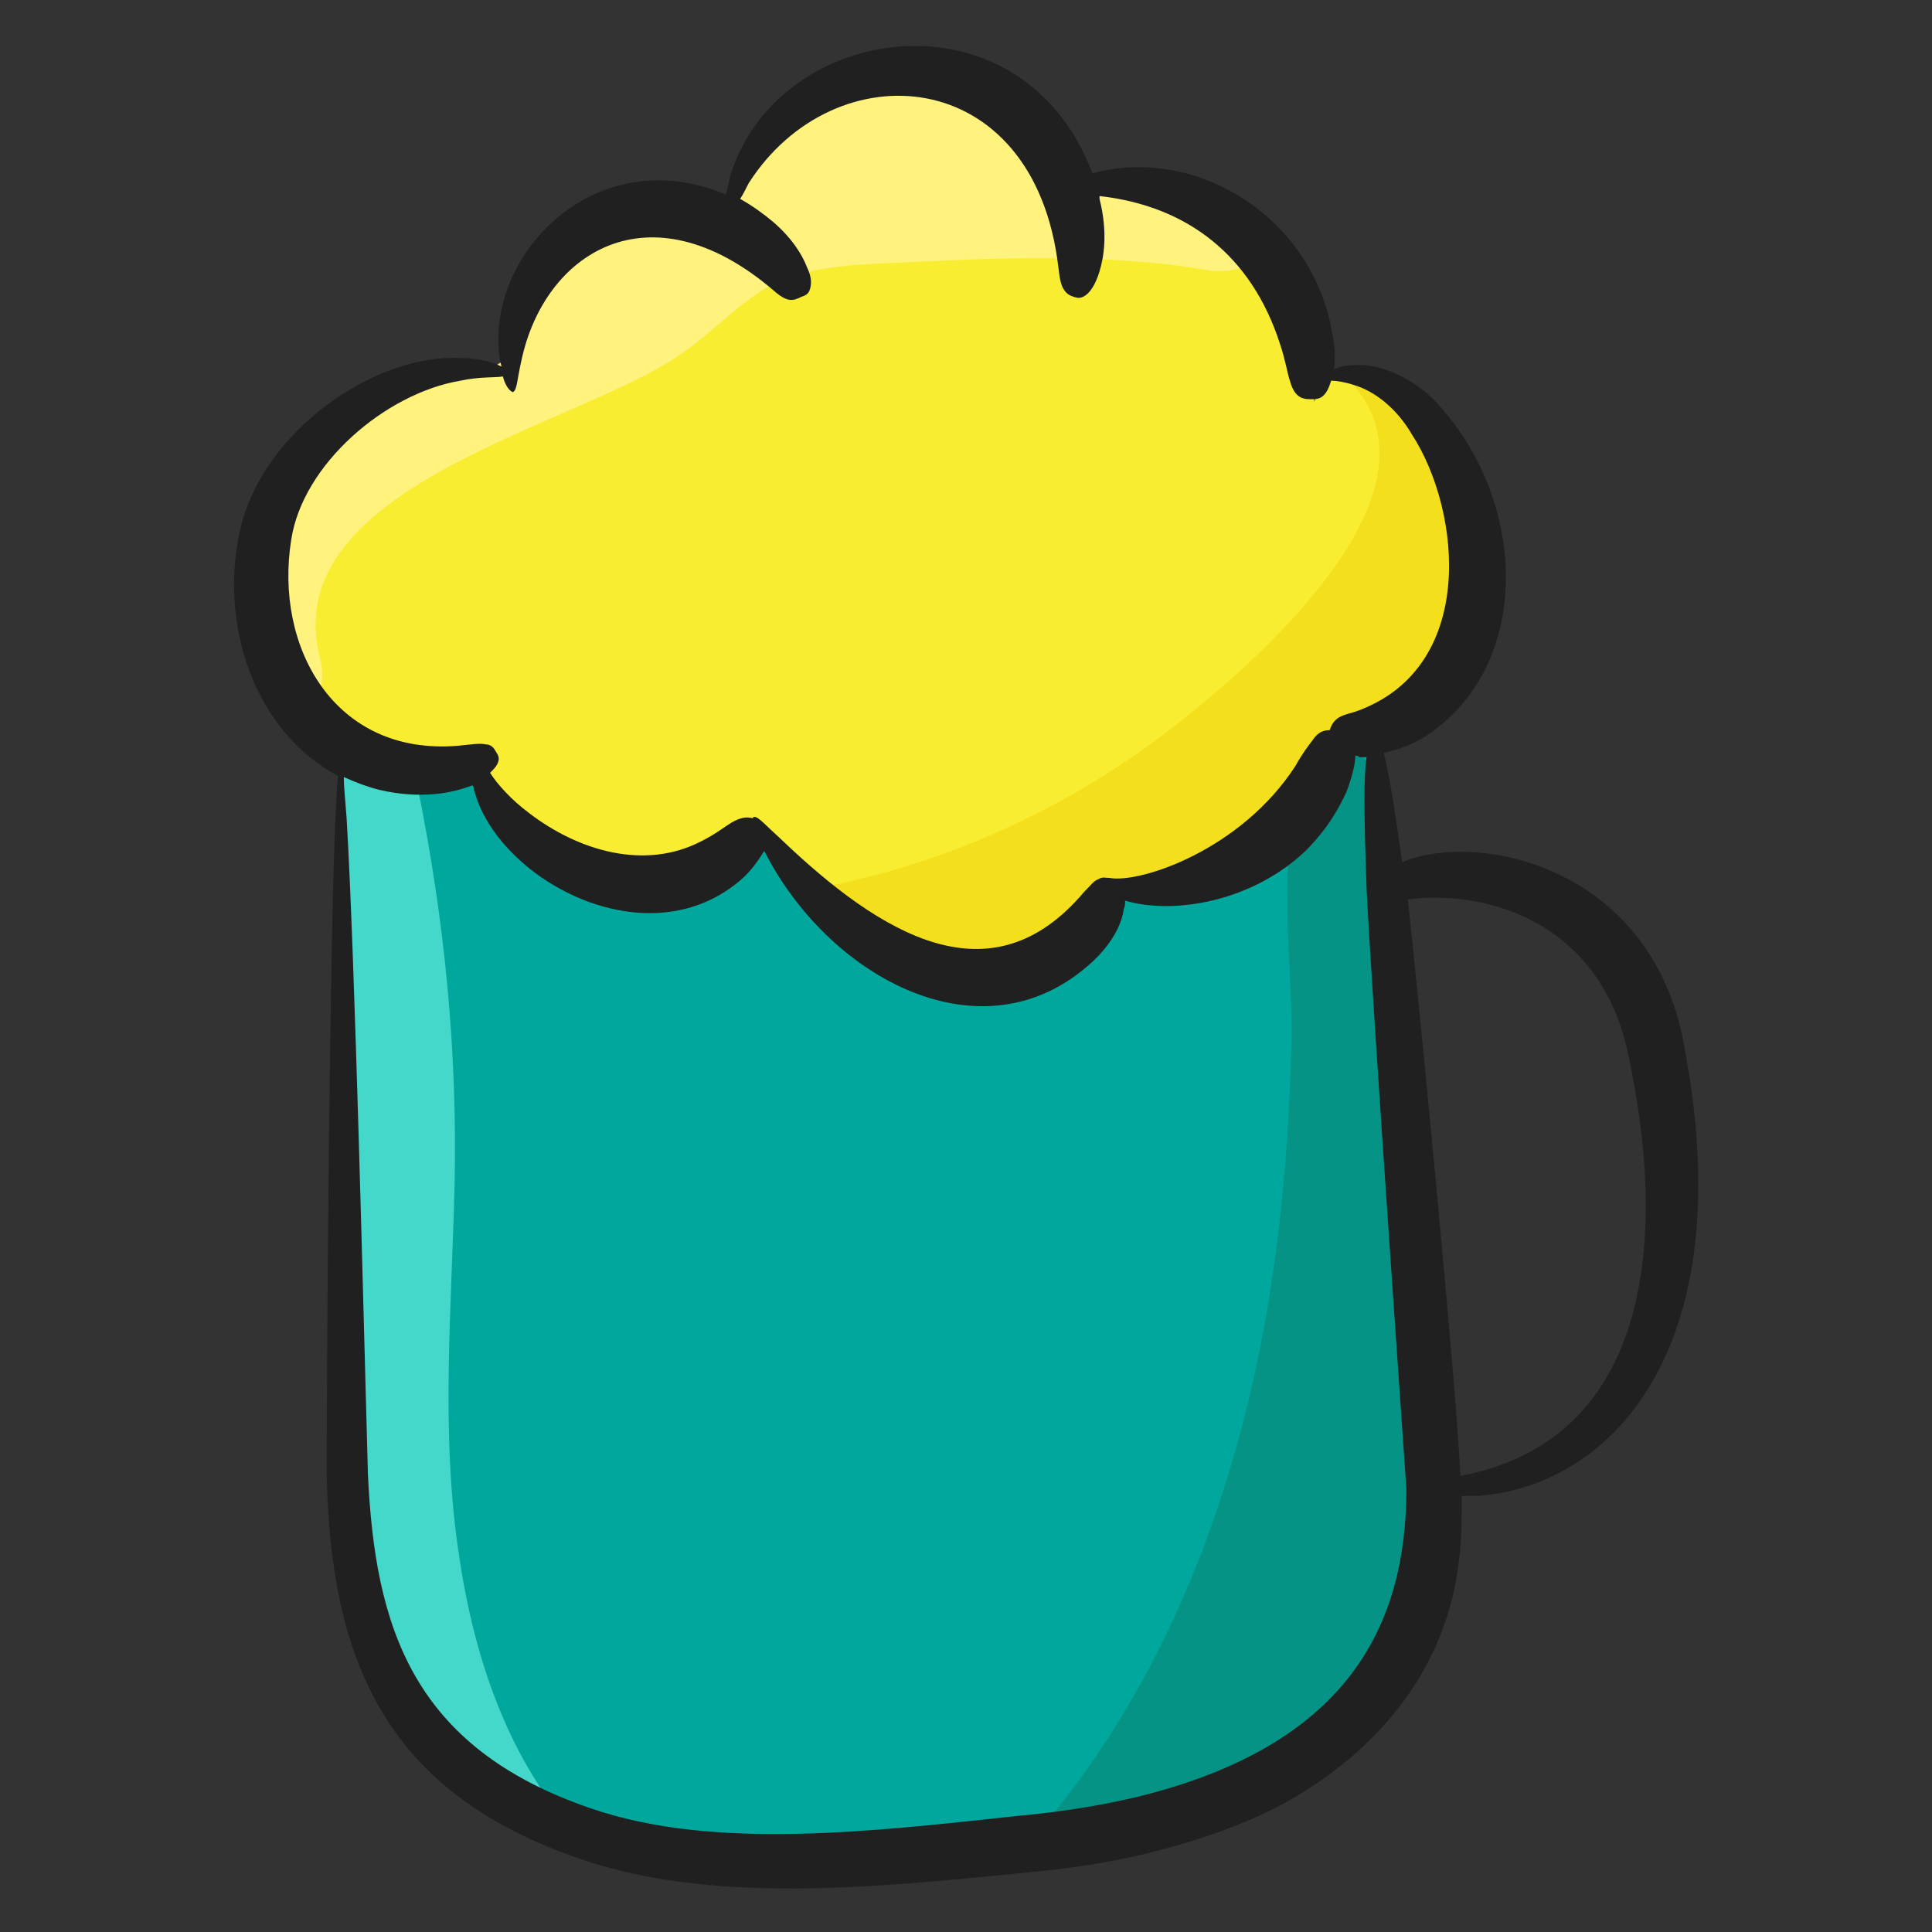 <svg id="Layer_1" enable-background="new 0 0 136 136" height="512" viewBox="0 0 136 136" width="512" xmlns="http://www.w3.org/2000/svg"><rect x="0" y="0" width="136" height="136" fill="#333333" stroke="none"/><g><g><path d="m101 106.3c0 2.8-.3 5.6-1.2 8.2-1 3-2.9 5.5-5.2 7.6-2.5 2.3-5.4 4-8.6 5.3-4.6 1.8-9.6 2.6-14.5 3.1-1.5.2-3 .3-4.5.4-7.2.6-14.5 1.3-21.6-.1-1.6-.3-3.3-.8-4.9-1.4-5.3-1.9-10-5.3-12.7-10.2-3.1-5.5-3.2-12.2-3.3-18.5-.1-15.5-.3-30.9-.4-46.4l4.8-.1 67.9-1.5c0 .6.1 1.1.1 1.7 1 11.2 2 22.4 2.8 33.7.2 3.1.5 6.3.7 9.4.1 1.1.2 2.2.2 3.3.3 1.9.4 3.7.4 5.5z" fill="#00a79d"/></g><g><path d="m104.1 41.1v.9c-.4 4.3-3.3 8.4-7.1 9.5-.9.2-1.9.3-2.8.2-.3 1.5-.9 3-1.8 4.4-1.6 2.4-4 4.6-7.4 5.7-2 .7-4.2 1-6.8.9l.1-.8c-.9 5.4-7.8 8.2-13 6.4-2.8-1-5.8-3.3-8.1-5.6-1.8-1.8-3.2-3.6-3.7-4.7-6.3 9-17.8 2-19.4-3.3-3.9 2.1-9.2.9-12.3-2.3-.3-.3-.6-.6-.8-.9-7.2-8.7-.7-21.9 9.7-24.5 1.5-.4 4.1-.4 5.2-1.6.8-.9.6-2.1.9-3.1.3-.9.7-1.8 1.3-2.7 1.3-2 3.3-3.6 5.5-4.3.4-.1.9-.3 1.3-.3 2.5-.4 5.2.1 7.5 1.4l-.8-.9c.4-2.2 1.4-4.1 2.8-5.8.3-.4.6-.7.9-1 3-2.9 7.4-4.3 11.5-3.4s7.3 4.2 8.8 8c4.2-.9 8.8.2 12.1 2.9.6.5 1.2 1.1 1.7 1.8 2.3 2.9 3.5 6.6 3.1 10.3l.6-1.5c.7-.2 1.4-.3 2-.3 5.4 0 9.1 8.2 9 14.6z" fill="#f9ed32"/></g><g><path d="m89.1 17.9c-1.1.9-2.5 1.4-4.2 1.1-2.9-.5-5.8-.7-8.8-.8-.3 0-.5 0-.8 0-4.1-.1-8.1.1-12.2.3-2.5.1-5.1.2-7.5 1-.1 0-.3.1-.4.1-.2.1-.4.2-.6.3-2.4 1.2-4.3 3.4-6.5 4.9-7 5.1-28.6 9.3-25.6 21.4.6 2.3-.4 4.1-1.8 5.1-7.2-8.7-.7-21.9 9.7-24.5 1.5-.4 4.1-.4 5.2-1.6.8-.9.6-2.1.9-3.1.3-.9.7-1.8 1.3-2.7.8-.4 1.6-.9 2.4-1.3 1.6-1 3-2.1 4.5-3.3 2.5-.4 5.2.1 7.5 1.4l-.8-.9c.4-2.2 1.4-4.1 2.8-5.8.3-.1.6-.2.9-.2 0-.3 0-.5 0-.8 3-2.9 7.4-4.3 11.5-3.4s7.3 4.2 8.8 8c4.2-.9 8.8.2 12.1 2.9.5.6 1 1.2 1.6 1.9z" fill="#fff27d"/></g><g><path d="m104.1 41.1v.9c-1.9 3.4-4.5 6.7-7.1 9.5-1.6 1.7-3.2 3.2-4.7 4.5-.3.3-.6.5-.9.8-2.1 1.8-4.3 3.4-6.5 4.9-2 .7-4.2 1-6.8.9l.1-.8c-.9 5.4-7.8 8.2-13 6.4-2.8-1-5.8-3.3-8.1-5.6 9-1.6 17.5-5.4 24.8-10.9 5.8-4.4 19.8-16.3 13.7-24.2-.3-.4-.5-.8-.7-1.1 5.6.1 9.3 8.3 9.2 14.7z" fill="#f4df1c"/></g><g><path d="m40.6 129.4c-5.3-1.9-10-5.3-12.7-10.2-3.1-5.5-3.2-12.2-3.3-18.5-.1-15.5-.3-30.9-.4-46.4l4.8-.1c.1.4.3.7.4 1.2 1.9 9.4 2.8 18.5 2.6 28-.2 8.6-1 17.4.3 26 1 6.9 3.3 14.1 8 19.4 0 .3.1.5.3.6z" fill="#44d8ca"/></g><g><path d="m101.9 102c-.2 1.5-.5 2.9-.9 4.3-1.4 5.5-3.7 10.8-6.3 15.9-2.5 2.3-5.4 4-8.6 5.3-4.6 1.8-9.6 2.6-14.5 3.1 9.3-10 14.6-22.9 17.2-36.2 1.3-6.7 1.9-13.6 2.1-20.5.2-6.2-1.3-13.7 1-19.6.3-.7.6-1.5 1.2-2s1.6-.7 2.2-.2c.3.2.4.6.6.9 2.1 5 2 11.3 2.4 16.6.5 5.7 2.2 12.7 1.5 18.5-.3 2.7-.8 5.4-1.3 8.1.7.3 1.4.8 2 1.3 1.1 1.1 1.7 2.6 1.4 4.5z" fill="#059385"/></g><path d="m118.9 75.6c-.2-1-.3-1.9-.5-2.8-2.5-11.2-13-13.9-18.5-12.5-.4.1-.8.2-1.2.4-.6-4.4-1-6.6-1.3-7.7.9-.2 1.9-.5 3-1.2 7.5-5 7-16.1 1.3-22.8-1.7-2.2-4.4-3.4-6.2-3.3-.7 0-1.2.1-1.6.3.1-.6.1-1.4-.1-2.4-1.3-8.3-9.6-13.4-16.9-11.4-5-13.2-22.2-10.7-25.5.2-.1.5-.2.9-.3 1.3-9.2-3.9-17.1 4.3-15.9 11.7 0 .1.1.3.1.4-.6-.3-1.6-.6-2.9-.6-6-.3-13.9 5.1-15.5 12.1-1.3 5.8.4 12.3 4.9 16 .7.5 1.3 1 2 1.3-.1.7-.1 1.7-.2 3.1-.4 9.9-.6 36.2-.6 46.3.3 12.8 4.1 22 17.4 26.7 9.4 3.4 21 2.2 32 1.1 3.3-.3 6.4-.8 9.4-1.6s5.8-1.8 8.3-3.1c6.5-3.5 11.4-9.1 12.5-16.5.3-1.9.3-3.6.3-5.3h1.1c8.9-.6 18.1-9.5 14.9-29.7zm-98.4-37.6c.8-5.3 6.6-10.3 11.9-11.2 1.4-.3 2.4-.2 3-.3.2.8.6 1.1.7 1.1.3-.1.3-.9.6-2.2 1.6-7.6 9-12.4 17.7-5 1 .9 1.4.8 2 .5.3-.1.5-.2.6-.5s.2-.8-.2-1.6c-.3-.8-1-2-2.4-3.2-.6-.5-1.4-1.1-2.3-1.6.2-.3.4-.7.6-1.1 6-9.4 20.1-8.5 21.8 5.9.1.9.2 1.3.4 1.6s.4.4.7.5.5.1.8-.1.7-.7 1-1.7.6-2.7 0-5.1c0-.1 0-.1 0-.2 6.2.7 10.7 4.2 12.7 10.4.4 1.2.5 2 .7 2.6.3 1.1.8 1.3 1.4 1.3.5 0 1.1.1 1.5-1.3.4 0 1 .1 1.6.3 1.4.4 3 1.6 4.1 3.5 3.5 5.4 4.6 16.5-4 19.5-.7.2-1.1.3-1.4.6-.2.2-.3.4-.4.7-.4 0-.8.1-1.2.7-.3.4-.7.9-1.2 1.8-3.8 5.9-10.9 8.3-13.1 7.9-.3 0-.5-.1-.8.1-.3.1-.5.4-1 .9-6.5 7.7-14.2 3.1-21.4-3.8-1-.9-1.5-1.5-1.8-1.5 0 0-.1 0-.1.1-.4-.1-.8-.1-1.5.3-.5.3-1.1.8-2.1 1.3-4 2.1-8.7.7-12.2-2-1.2-.9-2.2-2-2.7-2.8.2-.2.4-.4.5-.6.2-.4.1-.6-.1-.9-.1-.2-.3-.5-.7-.5-.4-.1-1 0-2 .1-8.7.7-12.9-7-11.7-14.5zm60.3 88.3c-2.7.7-5.7 1.2-8.9 1.5-10.3 1.1-21.6 2.5-30.3-.5-12.6-4.3-15.2-12.8-15.7-23.5-.3-10.7-.9-36.1-1.5-46.2-.1-1.3-.2-2.3-.2-2.9.9.4 1.7.7 2.5.9 3 .7 5.2.2 6.5-.3h.1c1.3 6.2 11.6 12.2 18.4 7 1.2-.9 1.7-1.8 2.1-2.4 4.5 8.9 15.4 14.9 23.1 7.8 1.5-1.4 2.1-2.8 2.2-3.7.1-.2.1-.4.1-.6 3.4 1 8.9.1 12.7-3.5 1.6-1.6 2.4-3.1 2.9-4.2.4-1.1.6-1.9.6-2.5.1 0 .2 0 .3.1h.5c-.2 1.2-.2 3.8 0 9.3.4 8.1 2.8 42.1 2.8 42.2 0 9.6-4.1 17.8-18.2 21.5zm22.9-22.6c-.3.1-.6.1-.9.2-.2-5.4-2.8-32.4-3.7-40.6.4 0 .8-.1 1.3-.1 6.1-.2 12.3 2.9 14.1 10.5 2.9 12.9 1.9 27-10.8 30z" fill="#202020"/></g></svg>